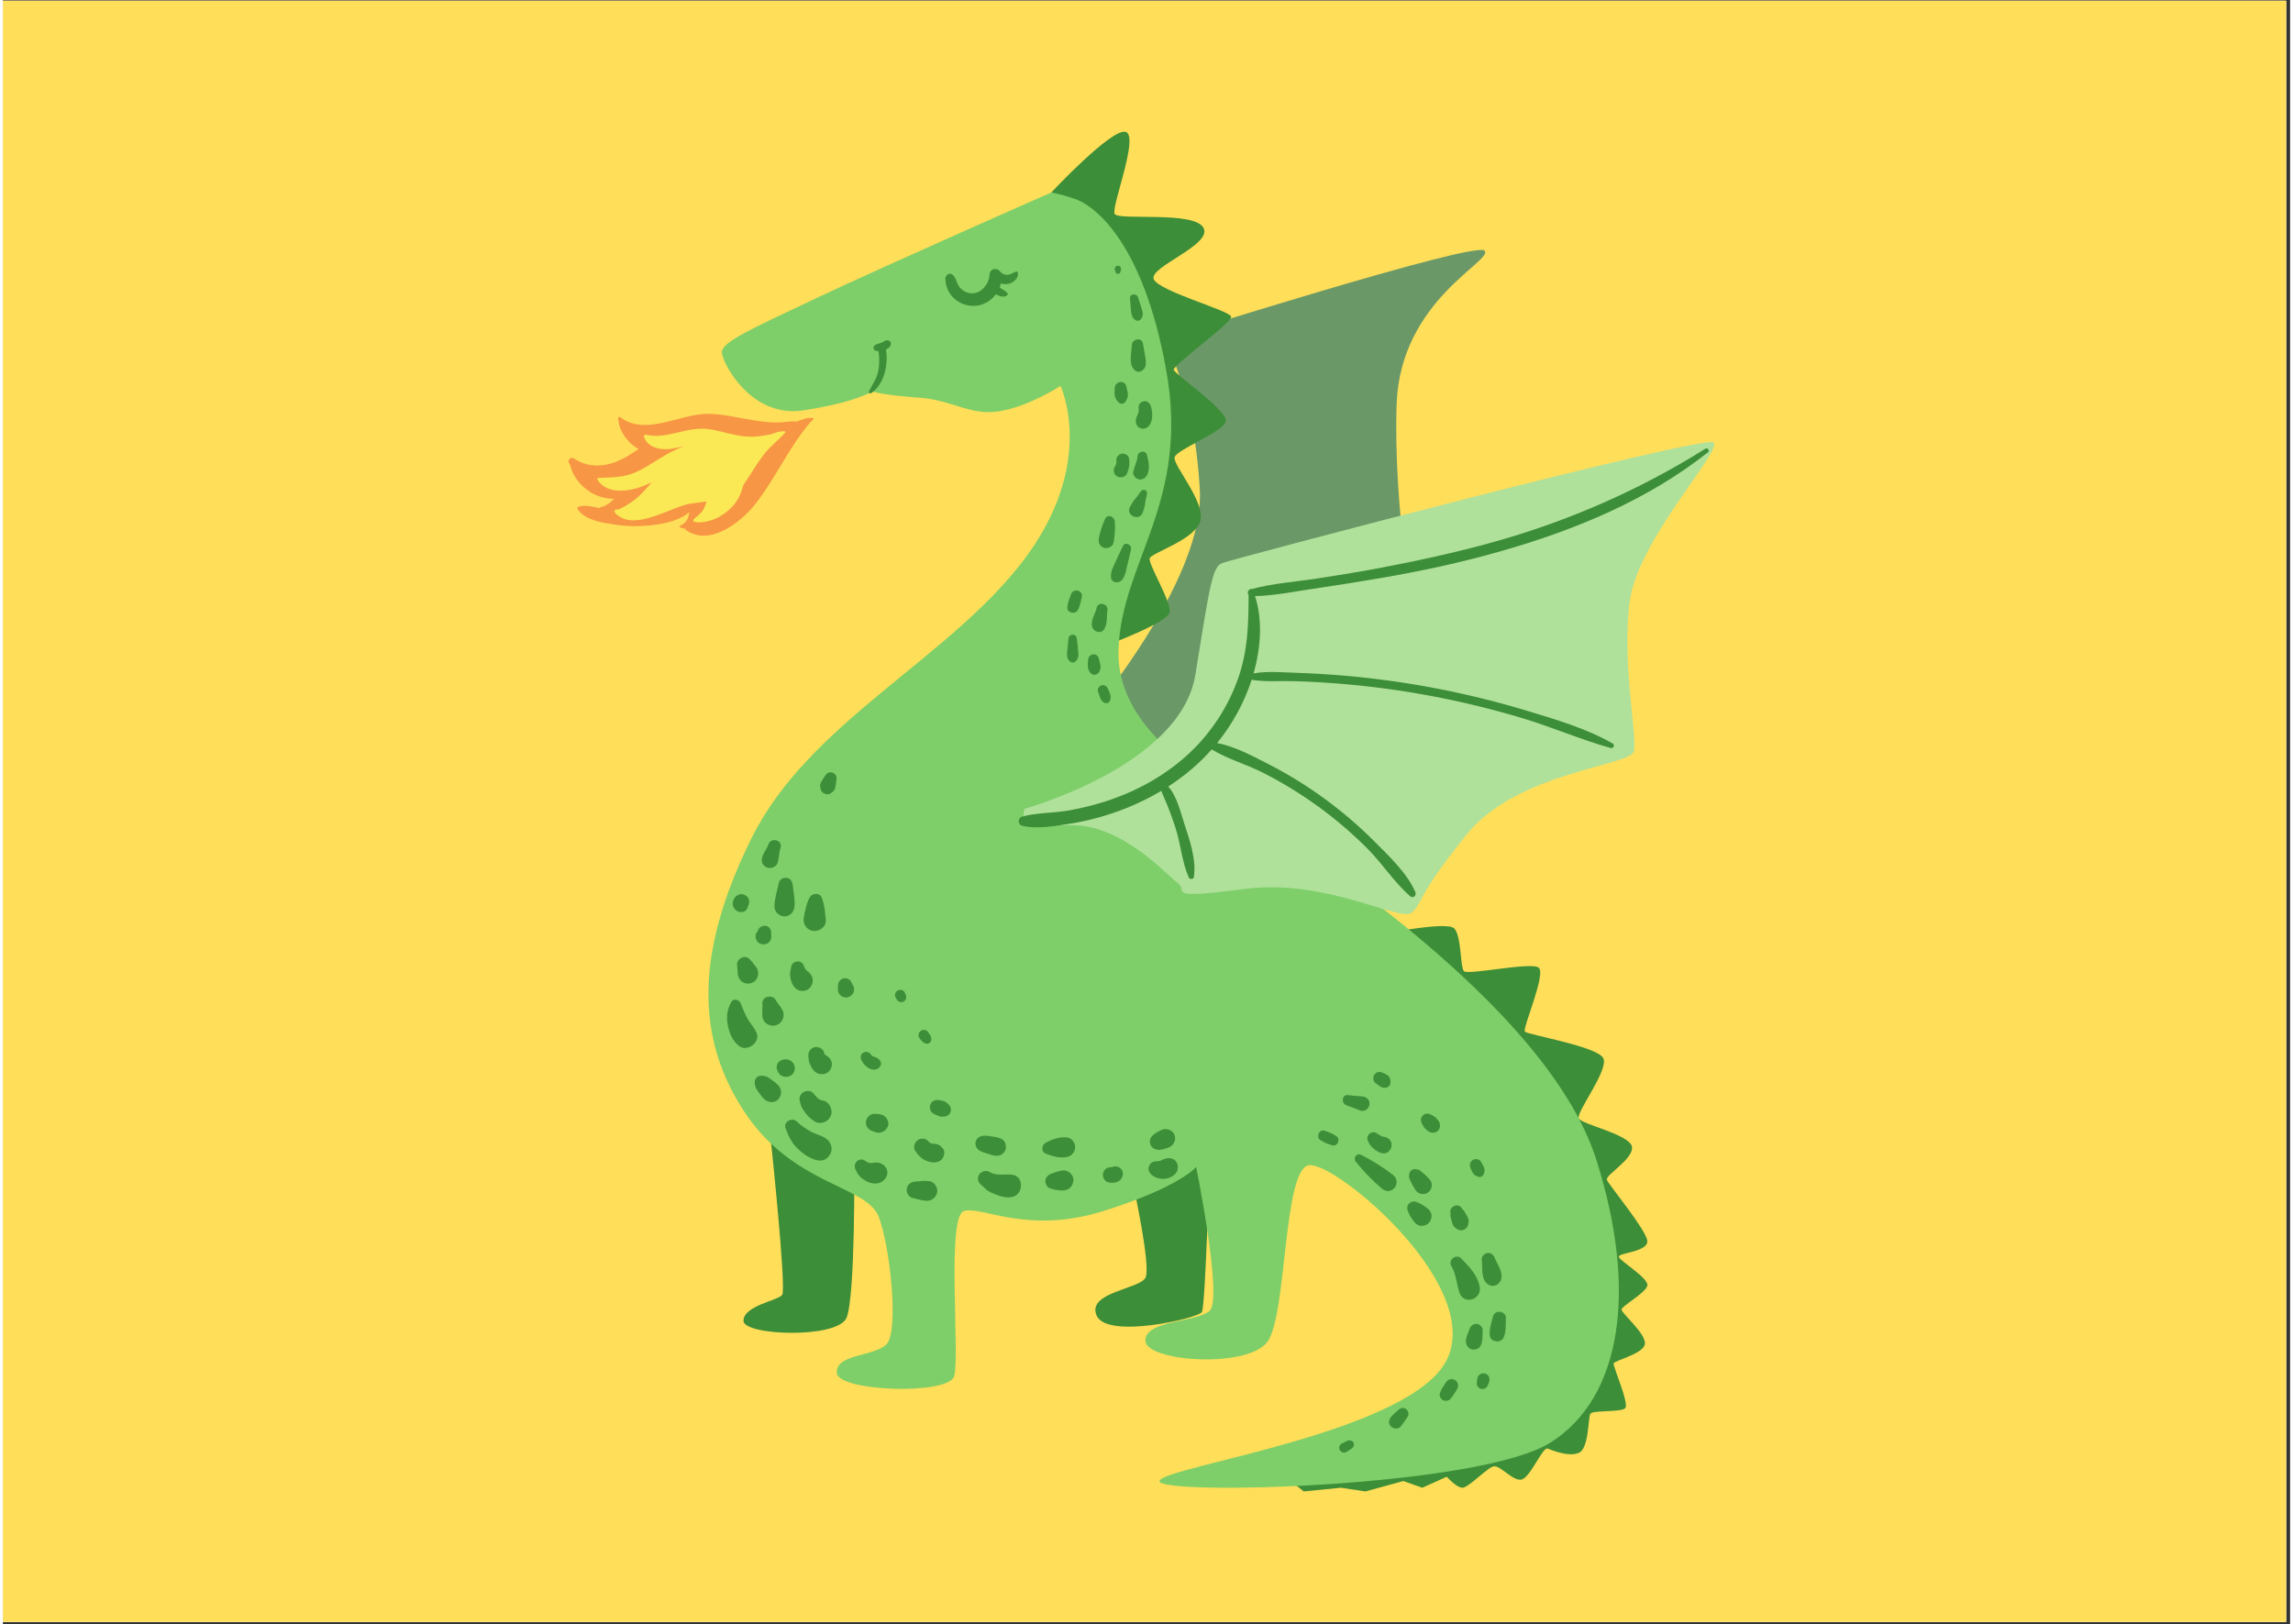 <svg xmlns="http://www.w3.org/2000/svg" xmlns:xlink="http://www.w3.org/1999/xlink" width="559" zoomAndPan="magnify" viewBox="0 0 419.25 297.75" height="396" preserveAspectRatio="xMidYMid meet" version="1.0"><rect x="0" y="0" width="419.25" height="297.75" fill="#333333" stroke="none"/><defs><clipPath id="id1"><path d="M 0 0.141 L 418.5 0.141 L 418.5 297.359 L 0 297.359 Z M 0 0.141 " clip-rule="nonzero"/></clipPath><clipPath id="id2"><path d="M 103.387 75 L 149 75 L 149 99 L 103.387 99 Z M 103.387 75 " clip-rule="nonzero"/></clipPath></defs><g clip-path="url(#id1)"><path fill="#ffffff" d="M 0 0.141 L 419.25 0.141 L 419.25 2729.008 L 0 2729.008 Z M 0 0.141 " fill-opacity="1" fill-rule="nonzero"/><path fill="#ffde59" d="M 0 0.141 L 418.5 0.141 L 418.5 297.359 L 0 297.359 Z M 0 0.141 " fill-opacity="1" fill-rule="nonzero"/><path fill="#ffffff" d="M 0 0.141 L 418.5 0.141 L 418.5 297.359 L 0 297.359 Z M 0 0.141 " fill-opacity="1" fill-rule="nonzero"/><path fill="#ffde59" d="M 0 0.141 L 418.5 0.141 L 418.5 297.359 L 0 297.359 Z M 0 0.141 " fill-opacity="1" fill-rule="nonzero"/></g><path fill="#6a9967" d="M 193.539 137.98 C 193.539 137.98 220.449 108.551 219.398 89.805 C 218.348 71.059 212.77 62.219 212.77 62.219 C 212.77 62.219 269.77 44.156 271.586 45.953 C 273.398 47.746 256.16 54.965 255.48 74.027 C 254.801 93.09 258.836 114.637 258.836 114.637 L 229.93 145.633 L 200.852 143.617 L 193.539 137.98 " fill-opacity="1" fill-rule="nonzero"/><path fill="#3d8e38" d="M 207.223 217.363 C 207.223 217.363 210.438 232.031 209.465 234.199 C 208.496 236.367 198.559 236.891 200.5 241.23 C 202.445 245.57 219.098 241.68 219.773 240.559 C 220.445 239.438 221.191 212.426 221.191 212.426 L 215.441 210.633 L 206.477 213.922 L 207.223 217.363 " fill-opacity="1" fill-rule="nonzero"/><path fill="#3d8e38" d="M 140.75 208.91 C 140.75 208.91 143.66 236.367 142.84 237.418 C 142.02 238.465 135.82 239.363 135.746 242.129 C 135.668 244.898 152.996 245.496 154.641 241.605 C 156.285 237.715 156.059 212.875 156.059 212.875 L 140.75 208.91 " fill-opacity="1" fill-rule="nonzero"/><path fill="#3d8e38" d="M 254.355 170.977 C 254.355 170.977 264.66 168.957 266.004 170.191 C 267.352 171.426 267.125 177.262 267.797 178.047 C 268.469 178.832 279.898 176.363 281.465 177.375 C 283.035 178.383 278.441 188.598 279 189.156 C 279.562 189.719 292.223 191.852 293.344 193.984 C 294.461 196.117 288.301 203.961 288.859 205.059 C 289.422 206.156 298.273 208.012 298.609 210.258 C 298.945 212.504 293.68 215.418 294.016 216.316 C 294.352 217.215 301.074 225.297 301.41 227.43 C 301.746 229.562 295.941 229.672 296.211 230.457 C 296.48 231.246 301.773 234.387 301.426 235.734 C 301.074 237.082 296.703 239.438 296.703 240.109 C 296.703 240.785 301.41 244.711 300.961 246.508 C 300.512 248.305 295.359 249.426 295.246 249.988 C 295.137 250.547 298.16 257.395 297.375 258.18 C 296.59 258.965 291.438 258.516 290.988 259.188 C 290.543 259.863 290.766 265.586 288.859 266.371 C 286.957 267.156 284.031 265.91 283.145 265.586 C 282.266 265.262 280.121 270.523 278.555 271.199 C 276.984 271.871 274.52 268.617 273.285 268.84 C 272.055 269.066 268.582 272.875 267.461 272.766 C 266.344 272.656 264.66 270.75 264.66 270.75 L 260.18 272.766 L 256.707 271.535 L 249.762 273.441 L 245.277 272.766 L 238.445 273.441 L 235.531 271.086 C 235.531 271.086 269.254 265.922 269.926 265.812 C 270.598 265.699 284.602 254.926 284.602 254.926 C 284.602 254.926 289.645 243.141 289.758 242.805 C 289.867 242.465 286.957 215.867 286.957 215.867 C 286.957 215.867 277.434 201.277 276.648 199.594 C 275.863 197.91 262.645 183.434 262.645 183.434 L 252.672 171.988 L 254.355 170.977 " fill-opacity="1" fill-rule="nonzero"/><path fill="#3d8e38" d="M 192.172 35.289 C 192.172 35.289 203.266 23.43 205.805 24.18 C 208.344 24.926 203.117 37.945 203.789 39.219 C 204.461 40.488 218.352 38.617 220.07 41.762 C 221.789 44.902 209.988 48.945 210.957 51.188 C 211.93 53.434 225 56.949 225.148 58.07 C 225.301 59.195 214.395 66.977 214.617 67.797 C 214.844 68.621 224.18 75.059 224.18 77.074 C 224.18 79.098 214.992 82.387 214.77 83.883 C 214.543 85.383 220.145 91.668 219.547 95.258 C 218.953 98.848 210.512 101.32 210.211 102.367 C 209.914 103.414 214.172 110.297 213.871 112.242 C 213.57 114.188 201.77 118.527 201.77 118.527 C 201.77 118.527 206.477 81.715 206.551 81.043 C 206.625 80.367 203.191 65.629 203.191 65.629 L 195.422 45.055 L 192.172 35.289 " fill-opacity="1" fill-rule="nonzero"/><path fill="#7ecf69" d="M 192.172 35.289 C 192.172 35.289 162.598 48.309 149.488 54.48 C 136.379 60.652 131.785 62.785 131.785 64.582 C 131.785 66.379 137.051 76.703 146.688 75.242 C 156.32 73.785 159.348 71.766 159.348 71.766 C 159.348 71.766 161.25 72.438 167.75 72.887 C 174.246 73.336 177.273 76.309 182.762 75.383 C 188.254 74.457 193.855 70.754 193.855 70.754 C 193.855 70.754 200.688 85.008 186.906 102.965 C 173.129 120.922 147.695 132.594 137.273 153.582 C 126.855 174.566 126.969 190.281 135.93 203.859 C 144.895 217.441 158.449 217.328 160.578 223.164 C 162.707 229 164.277 244.262 161.922 246.508 C 159.57 248.75 152.734 248.191 152.848 251.668 C 152.961 255.148 173.238 255.824 174.359 252.344 C 175.48 248.863 172.902 223.051 176.152 222.043 C 179.402 221.031 187.691 226.418 201.695 222.043 C 215.699 217.664 218.727 213.961 218.727 213.961 C 218.727 213.961 223.656 238.203 221.191 240.336 C 218.727 242.465 209.316 242.02 209.426 245.832 C 209.539 249.648 228.246 250.996 231.832 245.945 C 235.418 240.895 234.633 214.184 239.453 213.625 C 244.27 213.062 270.824 235.059 264.883 248.863 C 258.949 262.668 212.453 268.84 212.004 271.535 C 211.559 274.227 270.598 272.77 283.707 264.465 C 296.816 256.16 299.617 236.406 292.109 212.727 C 284.602 189.047 252.895 166.262 237.773 155.152 C 222.645 144.043 203.938 135.062 204.496 119.012 C 205.059 102.965 217.605 92.078 213.234 67.836 C 208.867 43.594 199.566 37.535 196.656 36.523 C 193.742 35.516 192.172 35.289 192.172 35.289 " fill-opacity="1" fill-rule="nonzero"/><path fill="#3d8e38" d="M 142.137 198.988 C 141.738 198.555 141.207 198.203 140.742 197.844 C 140.117 197.359 139.441 197.121 138.652 197.258 C 138.297 197.324 137.918 197.703 137.855 198.059 C 137.715 198.848 137.957 199.52 138.441 200.152 C 138.801 200.617 139.152 201.148 139.586 201.547 C 140.281 202.188 141.457 202.285 142.137 201.547 C 142.82 200.801 142.82 199.734 142.137 198.988 " fill-opacity="1" fill-rule="nonzero"/><path fill="#3d8e38" d="M 144.711 194.73 C 144.203 194.227 143.508 194.09 142.844 194.328 C 142.516 194.449 142.188 194.645 142.02 194.969 C 141.848 195.293 141.77 195.676 141.879 196.035 C 142.066 196.652 142.469 197.285 143.164 197.387 C 143.531 197.441 143.844 197.457 144.199 197.305 C 144.504 197.18 144.797 196.957 144.957 196.656 C 145.289 196.031 145.223 195.242 144.711 194.73 " fill-opacity="1" fill-rule="nonzero"/><path fill="#3d8e38" d="M 138.168 189.395 C 137.734 188.355 136.957 187.629 136.43 186.641 C 135.984 185.801 135.574 184.855 135.242 183.969 C 134.969 183.25 133.914 182.957 133.492 183.742 C 132.781 185.066 132.594 186.27 132.848 187.766 C 133.117 189.348 133.703 190.859 135.02 191.824 C 136.457 192.871 138.879 191.098 138.168 189.395 " fill-opacity="1" fill-rule="nonzero"/><path fill="#3d8e38" d="M 142.543 184.684 C 142.82 184.969 142.539 184.629 142.488 184.543 C 142.367 184.348 142.207 184.184 142.086 183.992 C 141.938 183.766 142.309 184.297 142.031 183.867 C 141.961 183.762 141.883 183.672 141.801 183.59 L 141.656 183.332 C 141.047 182.238 139.113 182.672 139.211 183.996 C 139.211 183.992 139.238 184.316 139.246 184.297 C 139.242 184.504 139.215 184.746 139.211 184.957 C 139.207 185.117 139.184 185.273 139.184 185.438 C 139.184 185.559 139.156 186.023 139.246 185.555 C 139.113 186.262 139.227 186.949 139.754 187.477 C 140.25 187.973 140.992 188.172 141.672 187.984 C 143.113 187.586 143.574 185.742 142.543 184.684 " fill-opacity="1" fill-rule="nonzero"/><path fill="#3d8e38" d="M 138.391 178.012 C 138.293 177.602 138.098 177.25 137.797 176.953 C 137.77 176.922 137.754 176.906 137.738 176.887 C 137.73 176.871 137.719 176.855 137.707 176.84 C 137.5 176.539 137.316 176.293 137.082 176.09 C 136.746 175.617 136.199 175.312 135.59 175.508 C 134.953 175.715 134.375 176.453 134.609 177.16 C 134.598 177.461 134.645 177.766 134.688 178.113 C 134.707 178.246 134.703 178.207 134.668 177.992 C 134.672 178.078 134.676 178.164 134.676 178.25 C 134.703 178.699 134.781 179.047 135.004 179.441 C 135.457 180.246 136.488 180.551 137.316 180.199 C 138.184 179.836 138.602 178.922 138.391 178.012 " fill-opacity="1" fill-rule="nonzero"/><path fill="#3d8e38" d="M 140.82 171.32 C 140.816 171.301 140.812 171.285 140.809 171.27 C 140.922 170.637 140.609 169.914 139.934 169.762 C 139.262 169.609 138.594 169.965 138.395 170.637 C 138.391 170.652 138.383 170.672 138.379 170.691 C 138.375 170.699 138.371 170.703 138.363 170.711 C 138.293 170.789 138.23 170.887 138.168 170.973 C 137.863 171.371 137.93 172.031 138.168 172.438 C 138.398 172.832 138.781 173.07 139.227 173.133 C 139.68 173.191 140.117 173.059 140.445 172.73 C 140.84 172.336 140.906 171.844 140.82 171.32 " fill-opacity="1" fill-rule="nonzero"/><path fill="#3d8e38" d="M 136.598 166.109 C 136.922 165.566 136.844 164.773 136.383 164.348 C 135.781 163.797 134.953 163.812 134.355 164.348 C 133.895 164.758 133.652 165.535 133.844 166.129 C 134 166.617 134.391 167.031 134.895 167.164 C 135.18 167.238 135.414 167.219 135.703 167.176 C 135.953 167.141 136.188 166.93 136.328 166.746 C 136.453 166.586 136.551 166.383 136.578 166.176 C 136.586 166.152 136.594 166.129 136.598 166.109 " fill-opacity="1" fill-rule="nonzero"/><path fill="#3d8e38" d="M 150.82 208.703 C 149.969 208.113 148.855 207.941 147.953 207.391 C 147.121 206.887 146.23 206.324 145.547 205.629 C 144.715 204.781 143.012 205.637 143.457 206.848 C 143.965 208.223 144.512 209.426 145.574 210.477 C 146.723 211.605 148.09 212.621 149.719 212.785 C 150.656 212.879 151.59 212.039 151.828 211.176 C 152.094 210.195 151.625 209.254 150.82 208.703 " fill-opacity="1" fill-rule="nonzero"/><path fill="#3d8e38" d="M 150.375 201.789 C 150.277 201.77 150.18 201.75 150.082 201.727 C 150.078 201.723 149.98 201.691 149.902 201.664 C 149.852 201.645 149.797 201.617 149.781 201.609 C 149.676 201.562 149.586 201.508 149.488 201.449 C 149.477 201.441 149.469 201.434 149.457 201.422 C 149.383 201.352 149.309 201.285 149.238 201.211 C 149.109 201.078 148.996 200.949 148.871 200.828 C 148.848 200.797 148.824 200.766 148.805 200.73 C 147.91 199.285 145.656 200.219 146.07 201.883 C 146.094 201.973 146.18 202.234 146.156 202.117 C 146.23 202.43 146.273 202.703 146.426 203.004 C 146.594 203.352 146.805 203.652 147.039 203.953 C 147.117 204.055 147.191 204.156 147.273 204.254 C 147.125 204.059 147.137 204.074 147.316 204.309 C 147.445 204.473 147.574 204.625 147.723 204.77 C 148.043 205.074 148.41 205.344 148.773 205.594 C 149.52 206.105 150.688 205.895 151.293 205.27 C 151.668 204.887 151.93 204.348 151.902 203.797 C 151.859 202.934 151.293 201.973 150.375 201.789 " fill-opacity="1" fill-rule="nonzero"/><path fill="#3d8e38" d="M 151.711 194.273 C 151.477 193.922 151.223 193.66 150.859 193.469 C 150.84 193.457 150.754 193.395 150.695 193.359 C 150.781 193.422 150.898 193.562 150.699 193.371 C 150.699 193.367 150.695 193.363 150.688 193.355 C 150.676 193.348 150.668 193.344 150.656 193.34 C 150.656 193.34 150.656 193.34 150.652 193.336 C 150.664 193.34 150.676 193.348 150.688 193.355 C 150.641 193.301 150.555 193.176 150.645 193.328 C 150.625 193.301 150.602 193.27 150.582 193.242 C 150.562 193.172 150.543 193.102 150.531 193.027 C 150.398 192.309 149.582 191.883 148.918 191.973 C 148.184 192.07 147.664 192.68 147.641 193.418 C 147.637 193.523 147.641 193.629 147.648 193.734 C 147.664 193.961 147.785 194.484 147.688 194.043 C 147.73 194.242 147.715 194.465 147.77 194.668 C 147.816 194.84 147.887 195 147.957 195.16 C 148.266 195.891 148.855 196.77 149.695 196.898 C 150.426 197.012 151.09 196.879 151.57 196.258 C 151.984 195.719 152.102 194.867 151.711 194.273 " fill-opacity="1" fill-rule="nonzero"/><path fill="#3d8e38" d="M 150.695 193.359 C 150.691 193.355 150.691 193.355 150.688 193.355 C 150.691 193.355 150.691 193.359 150.695 193.359 " fill-opacity="1" fill-rule="nonzero"/><path fill="#3d8e38" d="M 160.84 213.27 C 160.293 213.062 159.848 213.141 159.297 213.219 C 159.266 213.219 159.23 213.215 159.18 213.215 C 159.094 213.215 159.008 213.227 158.922 213.238 C 158.68 213.172 158.492 213.086 158.27 213 C 157.863 212.602 157.297 212.43 156.75 212.75 C 156.168 213.09 155.973 213.863 156.305 214.449 C 156.523 214.828 156.691 215.277 157.012 215.633 C 157.184 215.82 157.363 215.957 157.57 216.113 C 157.66 216.184 157.754 216.254 157.852 216.312 C 157.711 216.188 157.742 216.207 157.945 216.371 C 159.07 217.109 160.633 217.34 161.621 216.238 C 162.566 215.188 162.105 213.75 160.84 213.27 " fill-opacity="1" fill-rule="nonzero"/><path fill="#3d8e38" d="M 162.25 205.625 C 162.18 205.453 162.125 205.266 162.031 205.109 C 161.746 204.617 161.246 204.348 160.703 204.277 C 160.398 204.234 160.09 204.227 159.785 204.215 C 158.988 204.176 158.309 204.855 158.207 205.609 C 158.098 206.426 158.594 207.109 159.359 207.371 C 159.578 207.449 159.797 207.539 160.023 207.602 C 160.719 207.793 161.379 207.586 161.867 207.07 C 162.199 206.719 162.449 206.105 162.25 205.625 " fill-opacity="1" fill-rule="nonzero"/><path fill="#3d8e38" d="M 185.129 215.395 C 183.793 215.176 182.133 215.68 180.891 214.879 C 180.234 214.457 179.312 214.75 178.93 215.395 C 178.492 216.121 178.828 216.895 179.441 217.359 C 179.816 217.641 180.113 218.031 180.52 218.297 C 180.953 218.582 181.441 218.777 181.918 218.973 C 182.945 219.398 184.02 219.691 185.129 219.422 C 187.023 218.957 187.203 215.738 185.129 215.395 " fill-opacity="1" fill-rule="nonzero"/><path fill="#3d8e38" d="M 183.047 208.809 C 182.422 208.527 181.84 208.434 181.172 208.348 C 180.695 208.289 180.191 208.168 179.715 208.227 C 179.074 208.309 178.504 208.621 178.32 209.293 C 178.148 209.93 178.445 210.578 178.988 210.926 C 179.445 211.227 180.012 211.367 180.527 211.539 C 181.09 211.727 181.605 211.891 182.211 211.91 C 182.91 211.93 183.652 211.379 183.812 210.688 C 183.965 210.023 183.73 209.109 183.047 208.809 " fill-opacity="1" fill-rule="nonzero"/><path fill="#3d8e38" d="M 173.164 202.324 C 172.945 202.082 172.668 201.91 172.301 201.836 C 172.07 201.785 171.836 201.746 171.605 201.703 C 170.938 201.574 170.289 201.832 170.016 202.484 C 169.77 203.066 169.965 203.867 170.566 204.168 C 171.148 204.461 171.785 204.844 172.426 204.719 C 172.449 204.719 172.473 204.719 172.492 204.719 C 173.039 204.723 173.613 204.316 173.738 203.77 C 173.875 203.172 173.633 202.684 173.164 202.324 " fill-opacity="1" fill-rule="nonzero"/><path fill="#3d8e38" d="M 195.203 208.562 C 193.828 208.336 192.254 208.871 191.062 209.574 C 190.426 209.953 190.285 211.121 191.062 211.461 C 192.254 211.973 193.926 212.465 195.203 212.09 C 195.977 211.863 196.547 211.141 196.547 210.324 C 196.547 209.582 195.984 208.688 195.203 208.562 " fill-opacity="1" fill-rule="nonzero"/><path fill="#3d8e38" d="M 196.176 215.938 C 196 215.195 195.188 214.543 194.41 214.59 C 193.574 214.641 192.816 214.953 192.137 215.199 C 191.539 215.418 191.09 215.91 191.09 216.574 C 191.09 217.164 191.527 217.828 192.137 217.945 C 192.059 217.852 192.109 217.859 192.289 217.977 C 192.402 218.043 192.523 218.078 192.652 218.086 C 192.797 218.121 192.949 218.141 193.098 218.164 C 193.527 218.234 193.973 218.305 194.41 218.262 C 195.488 218.16 196.117 217.496 196.242 216.426 C 196.262 216.281 196.211 216.082 196.176 215.938 " fill-opacity="1" fill-rule="nonzero"/><path fill="#3d8e38" d="M 205.023 214.371 C 204.871 214.18 204.699 214.047 204.473 213.949 C 204.18 213.824 203.934 213.832 203.625 213.875 C 203.715 213.863 203.805 213.852 203.895 213.84 C 203.789 213.848 203.695 213.859 203.605 213.879 C 203.594 213.879 203.586 213.879 203.578 213.879 C 203.559 213.883 203.539 213.887 203.52 213.891 C 203.547 213.887 203.57 213.883 203.598 213.879 C 203.465 213.902 203.336 213.941 203.203 214.004 C 203.168 214 203.137 214.004 203.105 214.004 C 203.109 214.004 203.109 214.004 203.113 214.004 C 202.84 213.992 202.574 214.039 202.324 214.184 C 202.031 214.355 201.75 214.695 201.672 215.035 C 201.508 215.762 201.891 216.605 202.664 216.785 C 203.512 216.98 204.727 216.789 205.129 215.898 C 205.363 215.379 205.387 214.848 205.023 214.371 " fill-opacity="1" fill-rule="nonzero"/><path fill="#3d8e38" d="M 172.359 210.648 C 172.062 210.25 171.715 209.91 171.219 209.773 C 171.004 209.715 170.754 209.711 170.535 209.691 C 170.438 209.68 170.148 209.602 170.453 209.688 C 170.355 209.66 170.254 209.645 170.156 209.609 C 170.164 209.617 169.762 209.465 169.922 209.523 C 170.062 209.574 169.867 209.477 169.852 209.484 C 169.754 209.398 169.668 209.293 169.59 209.195 C 169.129 208.625 168.156 208.656 167.629 209.078 C 167.066 209.531 166.84 210.367 167.242 211.012 C 167.727 211.781 168.371 212.441 169.215 212.797 C 170.25 213.238 171.773 213.398 172.359 212.16 C 172.57 211.707 172.688 211.094 172.359 210.648 " fill-opacity="1" fill-rule="nonzero"/><path fill="#3d8e38" d="M 171.164 217.762 C 171.039 217.227 170.438 216.645 169.91 216.566 C 169.004 216.426 168.102 216.562 167.188 216.629 C 166.43 216.684 165.773 217.172 165.68 217.961 C 165.594 218.68 166.023 219.477 166.777 219.645 C 167.629 219.832 168.555 220.16 169.426 220.152 C 170.145 220.148 170.832 219.691 171.109 219.027 C 171.312 218.633 171.363 218.172 171.164 217.762 " fill-opacity="1" fill-rule="nonzero"/><path fill="#3d8e38" d="M 214.258 212.414 C 213.871 212.297 213.406 212.32 213.02 212.438 C 212.879 212.496 212.738 212.559 212.598 212.617 C 212.773 212.551 212.801 212.539 212.68 212.586 C 212.52 212.66 212.344 212.746 212.172 212.812 C 212.16 212.809 212.129 212.812 212.059 212.828 C 211.988 212.844 211.949 212.852 211.93 212.859 C 211.906 212.863 211.879 212.867 211.848 212.871 C 211.754 212.883 211.695 212.891 211.66 212.898 C 211.648 212.898 211.641 212.898 211.621 212.898 C 211.406 212.91 211.199 212.918 210.984 212.969 C 210.172 213.152 209.707 214.246 210.18 214.953 C 210.75 215.801 211.801 216.168 212.797 216.133 C 213.996 216.09 215.469 215.281 215.379 213.887 C 215.332 213.199 214.934 212.617 214.258 212.414 " fill-opacity="1" fill-rule="nonzero"/><path fill="#3d8e38" d="M 214.055 207.266 C 213.535 206.988 212.984 206.91 212.434 207.141 C 212.199 207.242 211.965 207.355 211.742 207.48 C 211.586 207.57 211.434 207.672 211.281 207.77 C 211.215 207.812 211.145 207.855 211.078 207.898 C 210.801 208.09 210.652 208.285 210.457 208.543 C 210.137 208.953 210.207 209.645 210.457 210.066 C 210.75 210.57 211.211 210.742 211.758 210.812 C 212.164 210.867 212.711 210.699 213.113 210.578 C 213.266 210.535 213.422 210.484 213.574 210.43 C 214.203 210.199 214.621 209.777 214.816 209.137 C 215.02 208.457 214.688 207.602 214.055 207.266 " fill-opacity="1" fill-rule="nonzero"/><path fill="#3d8e38" d="M 160.832 194.531 C 160.52 194.035 160.102 193.859 159.566 193.699 C 159.395 193.648 159.246 193.555 159.121 193.348 C 158.828 192.883 158.211 192.699 157.727 192.984 C 157.223 193.281 157.125 193.879 157.363 194.375 C 157.625 194.918 158.059 195.387 158.543 195.73 C 159.172 196.18 160.117 196.324 160.684 195.676 C 160.953 195.367 161.066 194.898 160.832 194.531 " fill-opacity="1" fill-rule="nonzero"/><path fill="#3d8e38" d="M 140.316 154.824 C 140.07 155.555 139.574 156.16 139.277 156.863 C 138.922 157.699 139.082 158.637 140.008 159.027 C 140.82 159.371 141.844 158.938 142.062 158.039 C 142.277 157.18 142.254 156.289 142.539 155.438 C 143.008 154.027 140.781 153.422 140.316 154.824 " fill-opacity="1" fill-rule="nonzero"/><path fill="#3d8e38" d="M 152.152 141.684 C 151.652 141.484 151.055 141.648 150.777 142.137 C 150.73 142.215 150.688 142.293 150.641 142.371 C 150.703 142.234 150.645 142.305 150.465 142.578 C 150.367 142.727 150.281 142.891 150.188 143.043 C 150.059 143.262 149.91 143.48 149.844 143.73 C 149.75 144.059 149.809 144.375 149.891 144.695 C 150.078 145.438 151.074 145.914 151.738 145.449 C 151.996 145.27 152.254 145.094 152.414 144.816 C 152.543 144.594 152.578 144.387 152.621 144.145 C 152.68 143.832 152.734 143.539 152.742 143.234 L 152.789 142.988 C 152.898 142.449 152.684 141.898 152.152 141.684 " fill-opacity="1" fill-rule="nonzero"/><path fill="#3d8e38" d="M 144.773 162.227 C 144.711 161.582 144.328 161.027 143.648 160.945 C 143.043 160.875 142.355 161.234 142.223 161.879 C 141.926 163.301 141.461 164.691 141.422 166.16 C 141.398 167.16 142.293 168.008 143.27 168.008 C 144.332 168.008 145.035 167.16 145.113 166.16 C 145.215 164.84 144.906 163.531 144.773 162.227 " fill-opacity="1" fill-rule="nonzero"/><path fill="#3d8e38" d="M 150.844 168.66 C 150.691 167.234 150.625 165.836 150.066 164.504 C 149.691 163.617 148.324 163.758 147.906 164.504 C 147.281 165.625 147.09 166.875 146.82 168.113 C 146.559 169.32 147.262 170.504 148.523 170.676 C 149.629 170.824 150.977 169.91 150.844 168.66 " fill-opacity="1" fill-rule="nonzero"/><path fill="#3d8e38" d="M 147.906 178.43 C 147.77 178.273 147.609 178.141 147.43 178.031 C 147.336 177.938 147.242 177.844 147.152 177.75 C 147.133 177.73 147.129 177.723 147.117 177.711 C 147.102 177.691 147.086 177.664 147.059 177.617 C 147.02 177.539 147 177.5 146.996 177.496 C 146.922 177.293 146.883 177.207 146.883 177.25 C 146.758 176.75 146.422 176.348 145.859 176.281 C 145.301 176.215 144.629 176.551 144.516 177.16 C 144.41 177.734 144.242 178.262 144.297 178.859 C 144.375 179.699 144.629 180.504 145.211 181.129 C 145.891 181.867 147.23 181.871 147.906 181.129 C 148.621 180.352 148.641 179.207 147.906 178.43 " fill-opacity="1" fill-rule="nonzero"/><path fill="#3d8e38" d="M 155.906 180.797 C 155.859 180.684 155.801 180.59 155.734 180.504 C 155.652 180.332 155.566 180.16 155.48 179.988 C 155.238 179.5 154.539 179.23 154.027 179.395 C 153.473 179.574 153.102 180.051 153.082 180.637 C 153.078 180.777 153.074 180.918 153.07 181.059 C 152.98 181.484 153.07 181.934 153.348 182.293 C 153.699 182.75 154.355 183.02 154.93 182.832 C 155.426 182.672 155.84 182.293 155.98 181.781 C 156.07 181.449 156.035 181.105 155.906 180.797 " fill-opacity="1" fill-rule="nonzero"/><path fill="#3d8e38" d="M 165.477 182.336 L 165.305 181.949 C 165.102 181.492 164.398 181.348 163.996 181.609 C 163.559 181.891 163.387 182.453 163.656 182.918 C 163.723 183.039 163.793 183.156 163.863 183.281 C 164.105 183.703 164.719 183.887 165.141 183.613 C 165.602 183.316 165.688 182.816 165.477 182.336 " fill-opacity="1" fill-rule="nonzero"/><path fill="#3d8e38" d="M 170.141 190.172 C 170.105 190.035 170.02 189.895 169.957 189.766 C 169.836 189.52 169.668 189.316 169.496 189.105 C 169.191 188.73 168.57 188.762 168.223 189.031 C 167.867 189.305 167.699 189.883 167.973 190.281 C 168.129 190.504 168.285 190.719 168.484 190.902 C 168.594 191 168.703 191.113 168.824 191.188 C 168.949 191.262 169.098 191.297 169.234 191.336 C 169.707 191.461 170.168 191.102 170.176 190.617 C 170.176 190.469 170.18 190.316 170.141 190.172 " fill-opacity="1" fill-rule="nonzero"/><path fill="#3d8e38" d="M 254.734 215.348 C 252.988 214.012 250.953 212.719 248.984 211.742 C 248.129 211.32 247.434 212.301 248.004 213.016 C 249.379 214.746 251.078 216.477 252.762 217.91 C 254.539 219.43 256.621 216.789 254.734 215.348 " fill-opacity="1" fill-rule="nonzero"/><path fill="#3d8e38" d="M 261.453 216.164 C 261.16 215.863 260.875 215.543 260.559 215.266 C 260.398 215.125 260.23 214.992 260.066 214.859 C 259.941 214.754 259.812 214.656 259.684 214.559 C 259.418 214.363 259.32 214.332 259.391 214.465 C 258.477 214.062 257.609 214.719 257.773 215.711 C 257.684 215.574 257.691 215.676 257.789 216.016 C 257.848 216.168 257.914 216.32 257.988 216.469 C 258.074 216.66 258.16 216.855 258.258 217.043 C 258.449 217.422 258.688 217.773 258.902 218.133 C 259.41 218.965 260.516 219.191 261.289 218.59 C 262.055 217.996 262.137 216.863 261.453 216.164 " fill-opacity="1" fill-rule="nonzero"/><path fill="#3d8e38" d="M 261 221.445 C 260.723 221.25 260.449 221.035 260.16 220.859 C 260.055 220.793 259.945 220.742 259.832 220.703 C 259.863 220.711 259.832 220.695 259.73 220.645 C 259.375 220.465 259.285 220.434 259.465 220.555 C 259.387 220.516 259.305 220.473 259.223 220.43 C 258.133 219.863 256.996 221 257.566 222.094 C 257.605 222.176 257.648 222.254 257.688 222.336 C 257.57 222.156 257.598 222.242 257.777 222.602 C 257.828 222.703 257.844 222.734 257.836 222.703 C 257.879 222.816 257.926 222.926 257.992 223.027 C 258.168 223.32 258.383 223.594 258.578 223.871 C 258.93 224.375 259.449 224.777 260.105 224.75 C 260.574 224.727 261.02 224.57 261.355 224.23 C 261.68 223.906 261.875 223.43 261.875 222.977 C 261.875 222.309 261.52 221.812 261 221.445 " fill-opacity="1" fill-rule="nonzero"/><path fill="#3d8e38" d="M 268.629 223.512 C 268.551 223.23 268.375 222.945 268.234 222.691 C 268.129 222.496 268.02 222.289 267.895 222.102 C 267.797 221.961 267.691 221.828 267.574 221.703 C 267.258 221.484 267.215 221.438 267.449 221.57 C 266.852 220.402 264.977 221.211 265.344 222.461 C 265.398 222.168 265.395 222.227 265.332 222.633 C 265.332 222.809 265.352 222.984 265.387 223.16 C 265.43 223.383 265.492 223.605 265.551 223.828 C 265.621 224.113 265.695 224.43 265.844 224.688 C 266.027 225.004 266.32 225.195 266.617 225.387 C 267.324 225.848 268.375 225.402 268.57 224.594 C 268.656 224.234 268.73 223.879 268.629 223.512 " fill-opacity="1" fill-rule="nonzero"/><path fill="#3d8e38" d="M 254.516 209.547 C 254.422 209.059 253.941 208.605 253.465 208.492 C 253.289 208.453 253.117 208.418 252.941 208.375 C 252.859 208.355 252.777 208.332 252.695 208.305 C 252.559 208.242 252.434 208.16 252.305 208.082 C 252.223 208.02 252.129 207.973 252.035 207.934 C 252.023 207.922 252.016 207.914 252 207.902 C 251.07 207.023 249.648 208.129 250.246 209.254 C 250.246 209.254 250.305 209.359 250.34 209.426 C 250.352 209.457 250.395 209.555 250.477 209.734 C 250.543 209.816 250.605 209.902 250.672 209.988 C 250.809 210.164 250.957 210.328 251.125 210.477 C 251.594 210.891 252.066 211.207 252.664 211.406 C 253.121 211.555 253.82 211.41 254.129 211.016 C 254.508 210.535 254.641 210.172 254.516 209.547 " fill-opacity="1" fill-rule="nonzero"/><path fill="#3d8e38" d="M 263.395 206.031 C 263.352 205.797 263.227 205.609 263.086 205.426 C 262.867 205.141 262.691 204.891 262.375 204.695 C 262.254 204.621 262.129 204.555 262.008 204.484 C 261.945 204.449 261.883 204.41 261.82 204.379 C 261.723 204.34 261.625 204.297 261.527 204.254 C 261.141 204.215 261.09 204.203 261.379 204.219 C 260.613 203.902 259.66 204.855 259.977 205.621 C 259.961 205.387 259.969 205.383 259.992 205.609 C 260 205.77 260.051 205.922 260.137 206.066 C 260.164 206.117 260.195 206.164 260.223 206.215 C 260.301 206.348 260.371 206.488 260.453 206.621 C 260.637 206.914 260.879 207.098 261.148 207.305 C 261.348 207.461 261.52 207.594 261.789 207.641 C 262.262 207.719 262.703 207.656 263.059 207.305 C 263.414 206.949 263.473 206.504 263.395 206.031 " fill-opacity="1" fill-rule="nonzero"/><path fill="#3d8e38" d="M 270.695 235.898 C 270.32 233.789 268.742 232.188 267.312 230.727 C 266.398 229.793 264.836 230.992 265.508 232.125 C 266.375 233.605 266.461 235.332 266.965 236.93 C 267.723 239.34 271.125 238.332 270.695 235.898 " fill-opacity="1" fill-rule="nonzero"/><path fill="#3d8e38" d="M 273.438 230.586 C 273.219 230.031 272.754 229.629 272.121 229.727 C 271.586 229.809 271.012 230.305 271.078 230.906 C 271.234 232.285 270.902 234.293 272.012 235.316 C 272.902 236.141 274.211 235.75 274.598 234.633 C 275.07 233.273 273.922 231.805 273.438 230.586 " fill-opacity="1" fill-rule="nonzero"/><path fill="#3d8e38" d="M 270.203 242.73 C 269.59 242.66 269.062 243.016 268.871 243.602 C 268.617 244.387 268.133 245.145 268.18 245.996 C 268.211 246.613 268.602 247.25 269.242 247.395 C 269.832 247.531 270.594 247.32 270.879 246.73 C 271.312 245.824 271.176 244.891 271.254 243.926 C 271.301 243.332 270.754 242.797 270.203 242.73 " fill-opacity="1" fill-rule="nonzero"/><path fill="#3d8e38" d="M 273.137 241.359 C 272.863 242.508 272.383 243.773 272.566 244.945 C 272.742 246.086 274.586 246.297 275.066 245.273 C 275.562 244.215 275.445 242.84 275.5 241.68 C 275.562 240.328 273.457 240.043 273.137 241.359 " fill-opacity="1" fill-rule="nonzero"/><path fill="#3d8e38" d="M 266.156 253 C 265.559 252.684 264.898 252.871 264.531 253.426 C 264.336 253.719 264.141 254.016 263.949 254.309 C 263.719 254.656 263.574 255.02 263.414 255.398 C 263.23 255.844 263.535 256.473 263.938 256.688 C 264.367 256.914 264.973 256.895 265.316 256.508 C 265.828 255.93 266.191 255.293 266.582 254.629 C 266.898 254.09 266.723 253.297 266.156 253 " fill-opacity="1" fill-rule="nonzero"/><path fill="#3d8e38" d="M 257.23 258.359 C 256.812 258.035 256.238 258.082 255.848 258.441 C 255.379 258.879 254.863 259.297 254.445 259.785 C 254.02 260.281 253.922 261.07 254.445 261.555 C 254.91 261.984 255.758 262.086 256.211 261.555 C 256.695 260.988 257.09 260.34 257.504 259.723 C 257.797 259.285 257.621 258.664 257.23 258.359 " fill-opacity="1" fill-rule="nonzero"/><path fill="#3d8e38" d="M 271.684 251.816 C 271.098 251.684 270.449 251.992 270.297 252.605 C 270.211 252.949 270.168 253.285 270.164 253.641 C 270.164 254.078 270.488 254.539 270.926 254.637 C 271.359 254.738 271.875 254.578 272.094 254.164 C 272.254 253.852 272.383 253.547 272.469 253.203 C 272.613 252.633 272.285 251.953 271.684 251.816 " fill-opacity="1" fill-rule="nonzero"/><path fill="#3d8e38" d="M 271.418 213.871 C 271.281 213.602 271.133 213.336 270.988 213.066 C 270.711 212.543 269.941 212.34 269.445 212.66 C 268.895 213.016 268.77 213.633 269.039 214.207 C 269.168 214.48 269.285 214.77 269.43 215.035 C 269.66 215.445 270.055 215.613 270.477 215.762 C 270.895 215.914 271.348 215.59 271.469 215.195 C 271.613 214.727 271.648 214.336 271.418 213.871 " fill-opacity="1" fill-rule="nonzero"/><path fill="#3d8e38" d="M 246.883 264.066 C 246.559 264.047 246.281 264.23 246 264.371 C 245.793 264.473 245.586 264.574 245.375 264.68 C 244.961 264.887 244.812 265.508 245.059 265.887 C 245.312 266.281 245.848 266.469 246.266 266.207 C 246.461 266.082 246.66 265.957 246.855 265.832 C 247.117 265.664 247.402 265.523 247.555 265.238 C 247.84 264.695 247.48 264.102 246.883 264.066 " fill-opacity="1" fill-rule="nonzero"/><path fill="#3d8e38" d="M 244.375 208.266 C 244.027 208.062 243.688 207.828 243.312 207.684 C 242.977 207.547 242.629 207.434 242.285 207.312 C 241.258 206.953 240.605 208.551 241.547 209.062 C 241.867 209.238 242.184 209.43 242.516 209.586 C 242.875 209.754 243.273 209.852 243.652 209.973 C 244.672 210.289 245.273 208.797 244.375 208.266 " fill-opacity="1" fill-rule="nonzero"/><path fill="#3d8e38" d="M 249.199 201.027 C 248.305 200.926 247.406 200.895 246.512 200.781 C 245.402 200.645 245.312 202.316 246.262 202.637 C 247.133 202.938 247.977 203.312 248.848 203.625 C 249.605 203.895 250.395 203.254 250.496 202.523 C 250.609 201.676 249.988 201.117 249.199 201.027 " fill-opacity="1" fill-rule="nonzero"/><path fill="#3d8e38" d="M 253.703 197.074 C 253.617 197.02 253.527 196.973 253.441 196.918 C 253.191 196.77 252.914 196.676 252.645 196.574 C 252.188 196.406 251.566 196.684 251.344 197.105 C 251.113 197.539 251.133 198.152 251.523 198.504 C 251.867 198.809 252.227 199.051 252.617 199.285 C 253.035 199.535 253.777 199.512 254.102 199.094 C 254.164 199.012 254.23 198.93 254.293 198.844 C 254.453 197.977 254.258 197.387 253.703 197.074 " fill-opacity="1" fill-rule="nonzero"/><path fill="#3d8e38" d="M 208.578 90.09 C 208.227 90.562 207.941 91.035 207.551 91.473 C 207.168 91.898 206.887 92.414 206.609 92.91 C 205.707 94.516 208.359 95.703 208.961 93.902 C 209.141 93.363 209.336 92.812 209.387 92.242 C 209.441 91.66 209.609 91.152 209.723 90.574 C 209.859 89.852 209 89.523 208.578 90.09 " fill-opacity="1" fill-rule="nonzero"/><path fill="#3d8e38" d="M 209.719 83.426 C 209.453 82.438 208.035 82.684 207.984 83.66 C 207.93 84.703 207.316 85.59 207.191 86.605 C 207.121 87.164 207.645 87.73 208.152 87.871 C 208.73 88.027 209.309 87.754 209.629 87.266 C 210.344 86.184 210.031 84.594 209.719 83.426 " fill-opacity="1" fill-rule="nonzero"/><path fill="#3d8e38" d="M 206.418 84.02 C 206.328 83.449 205.645 83.098 205.125 83.176 C 204.578 83.258 204.07 83.738 204.105 84.332 C 204.113 84.465 204.113 84.598 204.113 84.73 C 204.109 84.773 204.105 84.805 204.105 84.828 C 204.094 84.883 204.082 84.938 204.066 84.992 C 203.988 85.309 203.984 85.293 203.793 85.59 C 203.43 86.16 203.656 87.035 204.254 87.352 C 204.82 87.652 205.711 87.543 206.012 86.891 C 206.445 85.953 206.578 85.039 206.418 84.02 " fill-opacity="1" fill-rule="nonzero"/><path fill="#3d8e38" d="M 210.391 74.387 C 210.191 73.801 209.609 73.418 208.988 73.586 C 208.336 73.77 208.105 74.379 208.195 74.992 C 208.301 75.73 207.801 76.211 207.695 76.891 C 207.598 77.492 207.758 78.094 208.312 78.418 C 208.828 78.719 209.535 78.633 209.953 78.207 C 210.875 77.266 210.793 75.551 210.391 74.387 " fill-opacity="1" fill-rule="nonzero"/><path fill="#3d8e38" d="M 209.398 65.375 C 209.277 64.562 209.09 63.77 208.965 62.961 C 208.777 61.773 206.98 62.125 206.941 63.234 C 206.887 64.73 206.203 67.004 207.637 68.004 C 208.055 68.297 208.625 68.141 208.977 67.832 C 209.711 67.18 209.527 66.25 209.398 65.375 " fill-opacity="1" fill-rule="nonzero"/><path fill="#3d8e38" d="M 205.91 70.801 C 205.641 69.594 203.859 69.914 203.816 71.086 C 203.797 71.715 203.66 72.504 203.98 73.07 C 204.223 73.5 204.621 74.105 205.188 74.02 C 205.73 73.938 206.035 73.266 206.168 72.785 C 206.336 72.172 206.047 71.406 205.91 70.801 " fill-opacity="1" fill-rule="nonzero"/><path fill="#3d8e38" d="M 205.312 100.105 C 204.844 101.094 204.359 102.062 203.914 103.062 C 203.477 104.059 202.98 104.863 203.129 105.969 C 203.246 106.852 204.449 106.977 204.992 106.465 C 205.73 105.762 205.824 104.719 206.074 103.766 C 206.34 102.758 206.547 101.742 206.789 100.73 C 206.992 99.879 205.719 99.238 205.312 100.105 " fill-opacity="1" fill-rule="nonzero"/><path fill="#3d8e38" d="M 203.816 95.566 C 203.746 94.727 202.5 94.164 202.059 95.09 C 201.535 96.199 201.105 97.504 200.879 98.711 C 200.742 99.461 201.086 100.234 201.867 100.445 C 202.543 100.633 203.465 100.215 203.598 99.461 C 203.812 98.223 203.926 96.82 203.816 95.566 " fill-opacity="1" fill-rule="nonzero"/><path fill="#3d8e38" d="M 195.773 108.977 C 195.488 109.762 195.188 110.492 195.109 111.332 C 195.008 112.367 196.574 112.73 197.039 111.855 C 197.43 111.121 197.566 110.328 197.758 109.523 C 198.07 108.215 196.223 107.738 195.773 108.977 " fill-opacity="1" fill-rule="nonzero"/><path fill="#3d8e38" d="M 200.48 111.445 C 200.25 112.52 199.512 113.477 199.598 114.621 C 199.688 115.789 201.297 116.418 201.934 115.254 C 202.238 114.688 202.293 114.164 202.359 113.531 C 202.41 113.035 202.359 112.48 202.465 111.992 C 202.742 110.699 200.758 110.145 200.48 111.445 " fill-opacity="1" fill-rule="nonzero"/><path fill="#3d8e38" d="M 197.109 119.453 C 197.035 118.668 196.938 117.891 196.867 117.105 C 196.777 116.109 195.41 116.109 195.324 117.105 C 195.254 117.891 195.152 118.668 195.082 119.453 C 195.008 120.238 195.035 120.867 195.707 121.363 C 195.906 121.512 196.285 121.512 196.484 121.363 C 197.156 120.867 197.184 120.246 197.109 119.453 " fill-opacity="1" fill-rule="nonzero"/><path fill="#3d8e38" d="M 200.848 120.66 C 200.555 119.555 198.988 119.84 198.922 120.922 C 198.895 121.426 198.809 121.957 198.898 122.457 C 199.004 123.062 199.496 123.816 200.207 123.711 C 200.855 123.613 201.199 122.906 201.207 122.305 C 201.211 121.754 200.988 121.184 200.848 120.66 " fill-opacity="1" fill-rule="nonzero"/><path fill="#3d8e38" d="M 203.066 127.707 C 203.016 127.238 202.727 126.738 202.555 126.301 C 202.371 125.824 201.922 125.492 201.395 125.641 C 200.93 125.77 200.566 126.32 200.734 126.805 C 200.887 127.234 201.027 127.668 201.195 128.09 C 201.367 128.523 201.941 129.051 202.469 128.906 C 202.914 128.781 203.117 128.113 203.066 127.707 " fill-opacity="1" fill-rule="nonzero"/><path fill="#3d8e38" d="M 208.715 56.504 C 208.508 55.832 208.281 55.164 208.066 54.496 C 207.82 53.734 206.527 53.812 206.598 54.695 C 206.66 55.43 206.707 56.164 206.777 56.895 C 206.855 57.66 206.945 58.273 207.641 58.711 C 208.004 58.938 208.434 58.762 208.66 58.441 C 209.109 57.809 208.926 57.188 208.715 56.504 " fill-opacity="1" fill-rule="nonzero"/><path fill="#3d8e38" d="M 204.383 48.715 C 203.906 48.715 203.652 49.262 203.891 49.641 C 203.91 49.723 203.93 49.805 203.949 49.887 C 204.055 50.32 204.719 50.32 204.824 49.887 C 204.844 49.805 204.863 49.723 204.883 49.641 C 205.117 49.262 204.867 48.715 204.383 48.715 " fill-opacity="1" fill-rule="nonzero"/><path fill="#b0e19b" d="M 187.207 148.305 C 187.207 148.305 215.887 140.434 218.578 123.719 C 221.266 107.004 221.715 103.941 223.508 103.23 C 225.301 102.516 311.941 79.621 313.586 81.117 C 315.227 82.613 299.691 98.938 298.199 110.305 C 296.703 121.672 299.691 135.289 298.945 137.832 C 298.199 140.375 277.613 141.609 268.484 152.812 C 259.359 164.02 260.324 165.328 258.312 167.293 C 256.301 169.254 242.777 161.023 227.688 162.973 C 212.602 164.914 217.418 163.418 215.383 161.922 C 213.348 160.426 205.281 151.297 196.094 151.297 C 186.906 151.297 186.906 151.297 186.906 151.297 L 187.207 148.305 " fill-opacity="1" fill-rule="nonzero"/><path fill="#3d8e38" d="M 252.168 106.047 C 259.781 104.758 267.324 103.141 274.754 101.008 C 288.246 97.137 301.484 91.691 312.566 82.906 C 312.93 82.617 312.461 82.027 312.074 82.266 C 300.078 89.781 287.094 95.484 273.465 99.309 C 266.297 101.32 258.992 102.891 251.676 104.266 C 247.988 104.957 244.277 105.543 240.566 106.113 C 236.742 106.699 232.66 106.961 228.926 107.996 C 228.734 107.91 228.465 108.02 228.375 108.223 C 228.133 108.453 228.133 108.844 228.34 109.09 C 228.324 114.383 228.219 119.227 226.43 124.348 C 224.625 129.508 221.551 134.23 217.582 137.984 C 213.461 141.879 208.426 144.75 203.086 146.605 C 200.574 147.477 197.992 148.121 195.375 148.59 C 192.574 149.09 189.559 148.973 186.82 149.715 C 186.012 149.938 185.977 151.191 186.82 151.395 C 189.531 152.039 192.594 151.484 195.312 151.066 C 198.41 150.594 201.473 149.805 204.418 148.734 C 207.168 147.738 209.836 146.488 212.344 144.988 C 212.465 145.422 212.68 145.836 212.906 146.359 C 213.684 148.145 214.355 149.969 214.953 151.828 C 215.902 154.777 216.129 158.086 217.387 160.906 C 217.555 161.285 218.246 161.207 218.309 160.785 C 218.785 157.59 217.531 153.977 216.539 150.969 C 215.961 149.215 215.148 145.781 213.602 144.211 C 215.832 142.773 217.926 141.121 219.828 139.254 C 220.43 138.656 221.012 138.043 221.574 137.406 C 224.5 139.168 228.016 140.16 231.051 141.707 C 234.547 143.492 237.898 145.547 241.074 147.848 C 244.281 150.172 247.301 152.758 250.102 155.562 C 252.84 158.309 255.039 161.766 257.934 164.305 C 258.484 164.785 259.18 164.191 258.906 163.555 C 257.383 160.055 254.059 156.934 251.398 154.262 C 248.574 151.426 245.523 148.824 242.297 146.457 C 239.035 144.07 235.586 141.938 231.988 140.098 C 229.172 138.656 225.824 136.828 222.566 136.234 C 225.352 132.805 227.523 128.867 228.891 124.668 C 228.895 124.656 228.898 124.645 228.902 124.633 C 231.379 125.059 234.027 124.812 236.539 124.883 C 239.316 124.965 242.09 125.113 244.855 125.336 C 250.742 125.805 256.598 126.602 262.395 127.715 C 267.848 128.762 273.25 130.086 278.57 131.684 C 284.008 133.316 289.258 135.629 294.723 137.145 C 295.219 137.281 295.527 136.57 295.074 136.312 C 290.254 133.555 284.664 131.918 279.379 130.316 C 273.797 128.625 268.125 127.234 262.395 126.148 C 257.004 125.125 251.566 124.375 246.102 123.895 C 243.195 123.641 240.285 123.465 237.371 123.367 C 234.75 123.281 231.863 123 229.258 123.461 C 230.527 118.984 230.988 113.719 229.508 109.285 C 233.047 109.223 236.699 108.453 240.18 107.949 C 244.184 107.371 248.18 106.723 252.168 106.047 " fill-opacity="1" fill-rule="nonzero"/><path fill="#3d8e38" d="M 185.988 49.875 C 185.953 49.793 185.848 49.766 185.77 49.785 C 185.289 49.891 184.922 50.242 184.43 50.344 C 183.789 50.469 183.332 50.293 182.855 49.875 C 182.359 49.008 180.922 49.137 180.844 50.363 C 180.684 52.902 178.023 54.934 175.738 53.051 C 174.852 52.316 174.918 51.32 174.266 50.551 C 174.07 50.32 173.691 50.062 173.383 50.227 C 173.316 50.262 173.25 50.297 173.184 50.332 C 172.922 50.473 172.77 50.773 172.766 51.059 C 172.742 53.969 175.238 56.203 178.117 56.078 C 179.711 56.008 181.125 55.164 182.023 53.941 C 182.105 53.992 182.18 54.035 182.254 54.074 C 182.832 54.371 183.562 54.578 184.113 54.105 C 184.23 54.004 184.203 53.824 184.113 53.719 C 183.734 53.277 183.156 53.074 182.707 52.703 C 182.797 52.465 182.875 52.219 182.93 51.965 C 183.543 52.152 184.215 52.152 184.773 51.902 C 185.477 51.582 186.355 50.715 185.988 49.875 " fill-opacity="1" fill-rule="nonzero"/><path fill="#3d8e38" d="M 161.953 62.398 C 161.609 62.473 161.34 62.719 161.012 62.844 C 160.684 62.969 160.34 63.039 160.016 63.168 C 159.504 63.371 159.402 64.152 160.016 64.312 C 160.164 64.352 160.336 64.367 160.512 64.371 C 160.688 65.688 160.695 66.988 160.387 68.293 C 160.082 69.598 159.32 70.559 158.766 71.727 C 158.66 71.949 158.887 72.246 159.129 72.09 C 161.535 70.551 162.359 66.754 161.855 64.086 C 162.219 63.918 162.527 63.676 162.699 63.367 C 162.988 62.844 162.512 62.285 161.953 62.398 " fill-opacity="1" fill-rule="nonzero"/><g clip-path="url(#id2)"><path fill="#f79644" d="M 148.406 76.629 C 147.324 76.543 146.473 76.953 145.496 77.301 C 144.445 77.168 143.449 77.41 142.355 77.449 C 140.773 77.5 139.188 77.316 137.629 77.066 C 134.848 76.621 132.09 75.902 129.258 75.875 C 124.148 75.82 117.875 80.031 113.164 76.504 C 112.902 76.309 112.672 76.672 112.77 76.898 C 112.793 76.949 112.82 76.992 112.844 77.043 C 112.988 79.094 114.516 81.086 116.203 82.152 C 116.297 82.215 116.402 82.277 116.512 82.336 C 115.762 82.797 115.059 83.301 114.465 83.652 C 111.371 85.492 107.754 86.152 104.625 84.031 C 104.109 83.68 103.418 84.379 103.766 84.895 C 103.828 84.988 103.898 85.074 103.969 85.164 C 104.578 88.043 107.062 90.406 109.859 91.172 C 110.465 91.336 111.223 91.438 112.039 91.457 C 111.391 92.125 110.664 92.691 109.691 92.973 C 109.531 92.996 109.406 93.062 109.297 93.148 C 108.047 92.867 106.777 92.562 105.531 92.887 C 105.348 92.934 105.238 93.176 105.348 93.34 C 106.684 95.371 109.785 95.805 112.008 96.156 C 114.688 96.578 117.359 96.551 120.039 96.137 C 122.086 95.82 124.207 95.242 125.828 93.914 C 125.691 95 125.285 95.941 124.027 96.438 C 123.988 96.453 123.969 96.5 124 96.535 C 124.297 96.82 124.645 96.926 125.016 96.914 C 125.074 97.039 125.16 97.148 125.27 97.223 C 129.672 100.227 135.355 95.707 138.008 92.305 C 141.66 87.613 144.016 82.133 147.891 77.559 C 147.922 77.52 147.941 77.48 147.953 77.438 C 148.16 77.285 148.355 77.121 148.531 76.926 C 148.637 76.809 148.559 76.641 148.406 76.629 " fill-opacity="1" fill-rule="nonzero"/></g><path fill="#fae855" d="M 143.297 79.074 C 142.496 79.039 141.715 79.238 140.965 79.586 C 139.312 79.918 137.824 80.18 136.059 80.016 C 133.824 79.809 131.68 79.012 129.461 78.684 C 125.418 78.086 121.863 80.594 117.914 79.715 C 117.688 79.664 117.418 79.867 117.508 80.121 C 118.066 81.676 119.656 82.305 121.23 82.359 C 122.48 82.406 123.648 82.055 124.852 81.797 C 123.707 82.215 122.609 82.758 121.621 83.324 C 119.781 84.375 118.043 85.641 116.109 86.523 C 113.781 87.586 111.648 87.512 109.176 87.613 C 109.012 87.617 108.891 87.801 108.984 87.949 C 110.828 90.914 115.309 90.035 117.941 88.883 C 118.285 88.734 118.621 88.574 118.953 88.41 C 118.34 89.105 117.738 89.809 117.09 90.473 C 115.848 91.738 114.523 92.586 112.996 93.363 C 112.777 93.387 112.555 93.41 112.328 93.441 C 112.09 93.473 111.988 93.707 112.141 93.895 C 112.188 93.953 112.238 94.008 112.289 94.059 C 112.324 94.219 112.434 94.363 112.594 94.414 C 112.617 94.422 112.641 94.426 112.664 94.43 C 116.023 97.336 122.621 92.867 126.094 92.324 C 127.062 92.172 128.043 92.098 128.996 91.957 C 128.812 92.457 128.645 92.965 128.375 93.438 C 127.926 94.215 127.242 94.598 126.633 95.219 C 126.453 95.402 126.59 95.703 126.836 95.711 C 126.91 95.715 126.984 95.707 127.059 95.699 C 127.105 95.734 127.156 95.758 127.215 95.762 C 129.914 95.906 132.715 94.305 134.297 92.156 C 135.004 91.188 135.445 90.094 135.719 88.949 C 135.93 88.648 136.137 88.344 136.344 88.027 C 137.352 86.484 138.301 84.906 139.41 83.43 C 140.605 81.832 142.109 80.77 143.402 79.324 C 143.488 79.23 143.426 79.082 143.297 79.074 " fill-opacity="1" fill-rule="nonzero"/></svg>